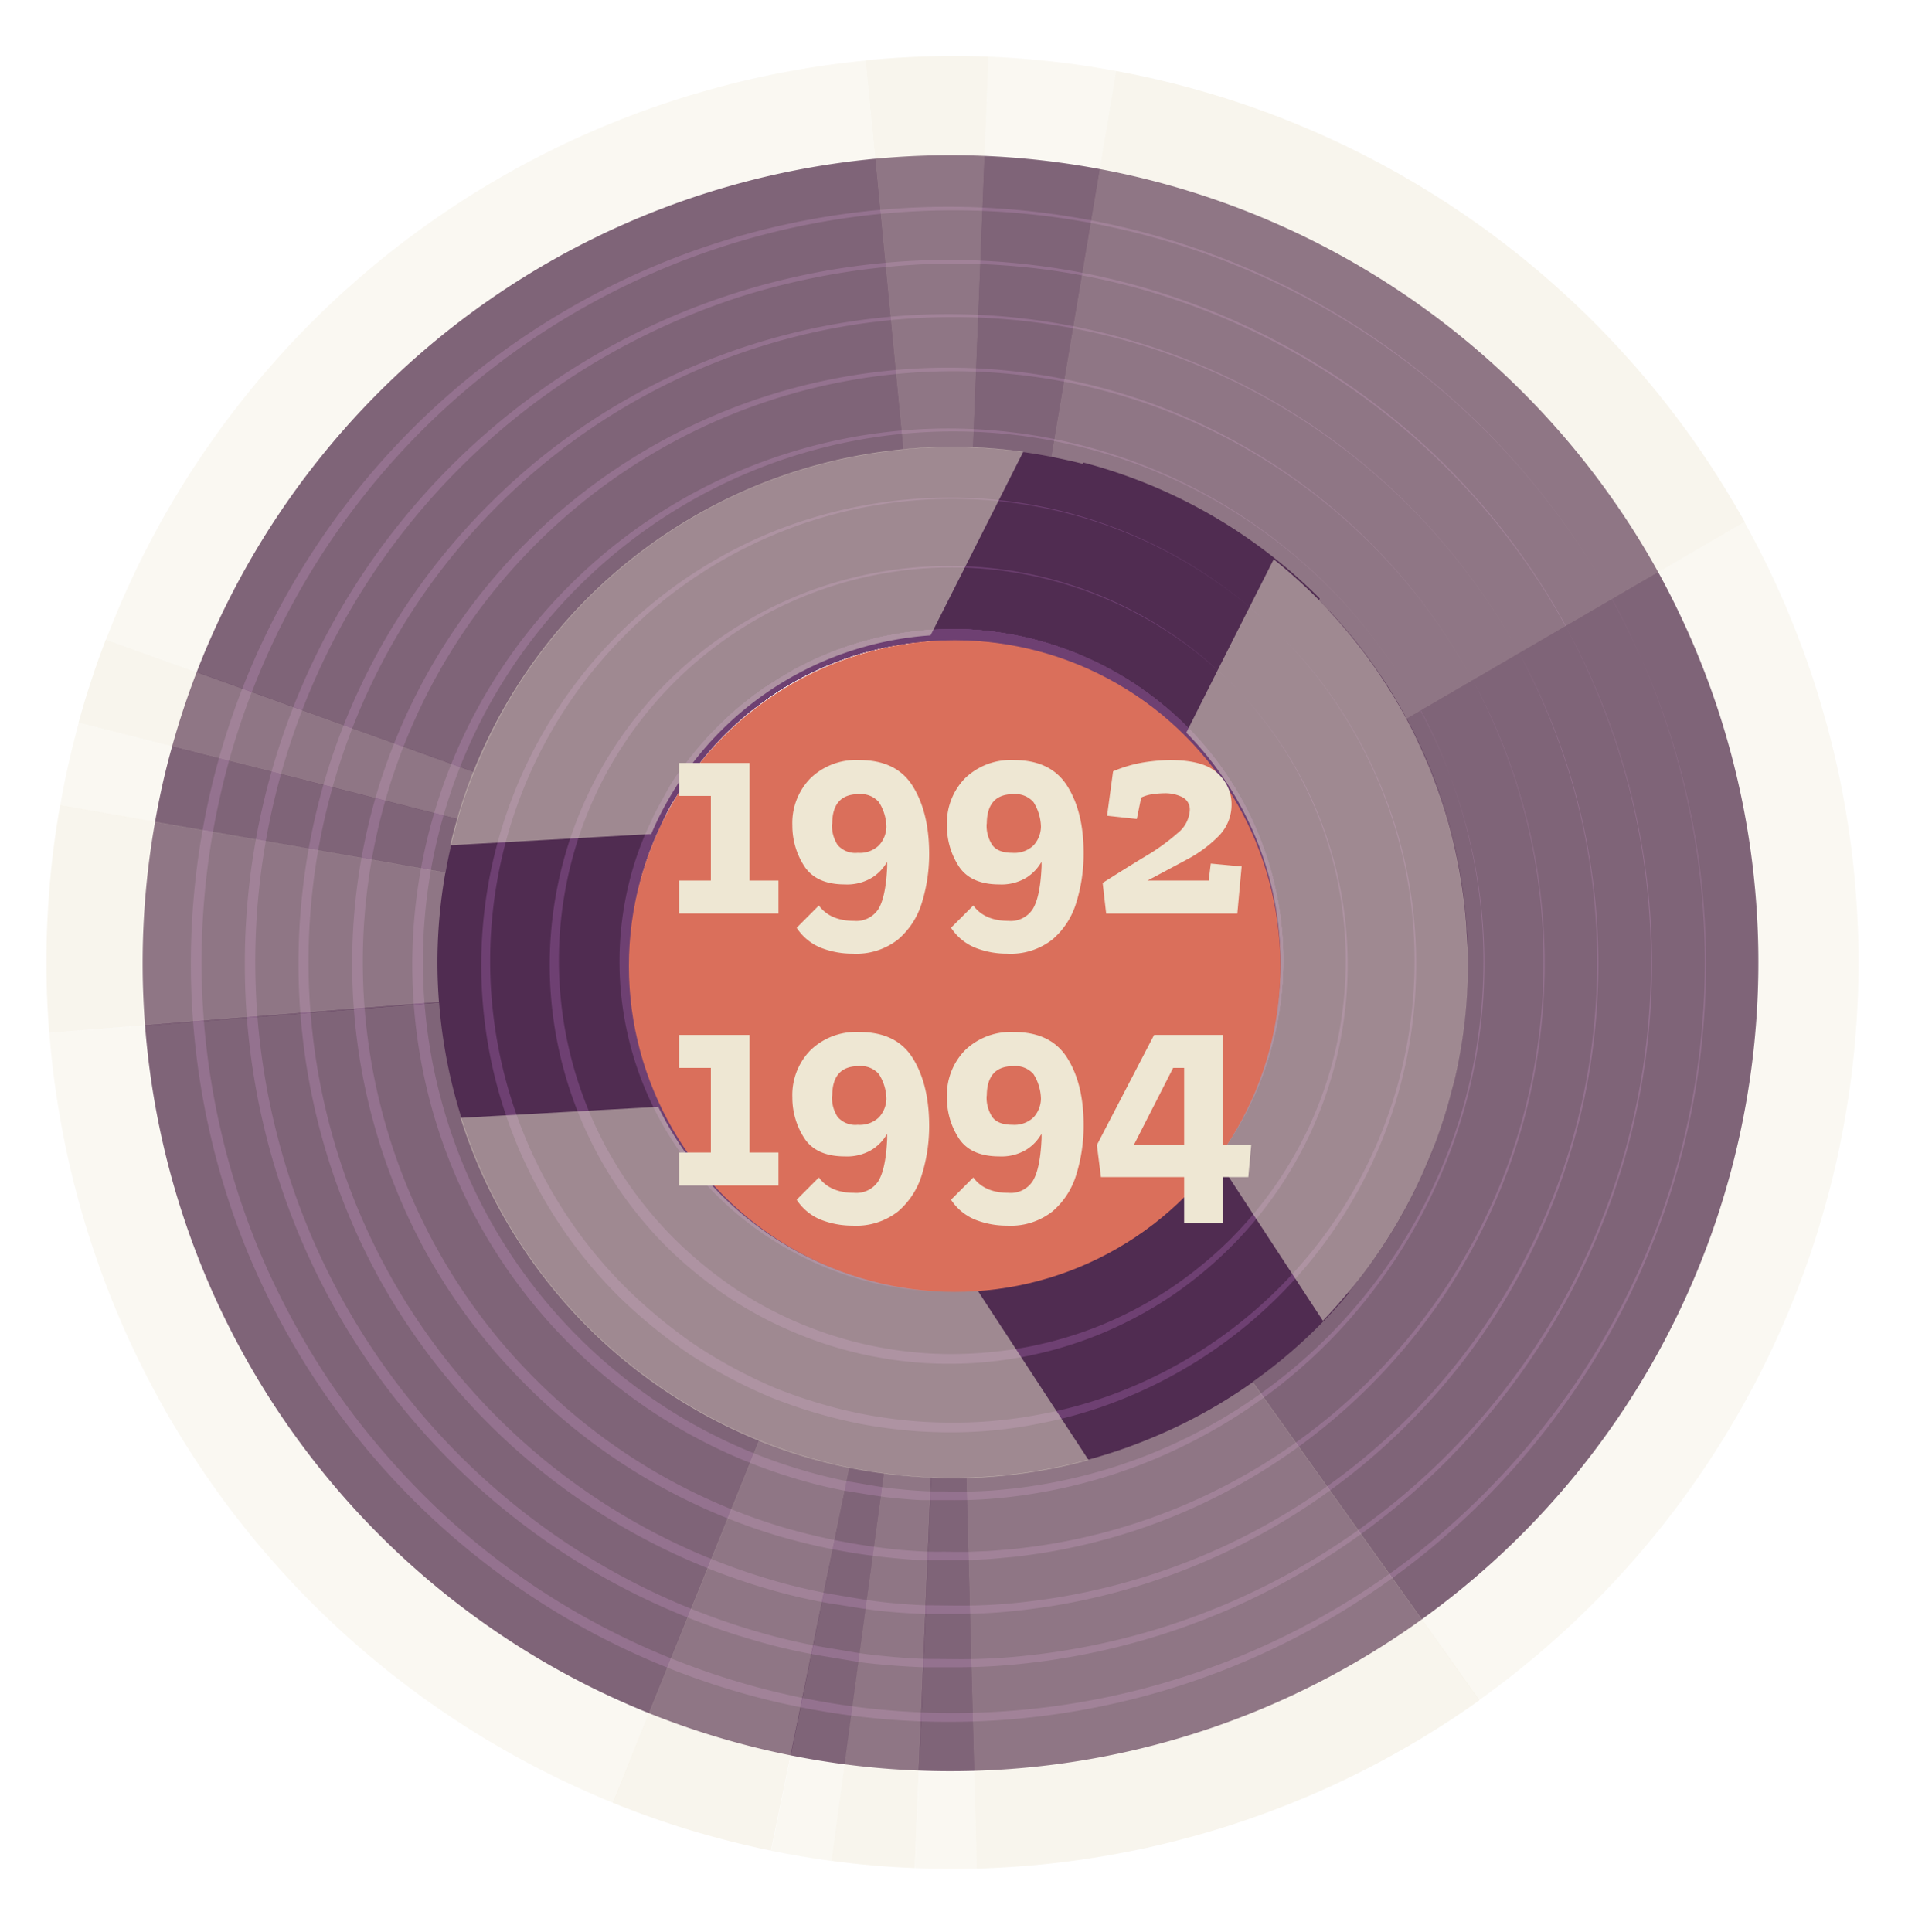 <svg xmlns="http://www.w3.org/2000/svg" viewBox="0 0 338 341"><defs><style>.cls-1{fill:#502c51;}.cls-2{fill:#6e4072;}.cls-3,.cls-5,.cls-6,.cls-8{fill:#eee7d3;}.cls-3{opacity:0.5;}.cls-4{fill:none;}.cls-5{opacity:0.3;}.cls-6{opacity:0.4;}.cls-7{fill:#da6f5b;}</style></defs><title>bobine-theme-vecto-2</title><g id="Calque_3" data-name="Calque 3"><path class="cls-1" d="M292.69,101a142.72,142.72,0,0,0-258,17.68q-2.49,6.48-4.33,13.12c-1.23,4.39-2.23,8.84-3,13.31A142.73,142.73,0,0,0,89.11,289h0a141.38,141.38,0,0,0,50.44,20.8c3.17.64,6.36,1.16,9.56,1.58,4.34.57,8.71.94,13.08,1.1,3.24.13,6.49.14,9.73.05a142.23,142.23,0,0,0,79-26.71A142.9,142.9,0,0,0,292.69,101ZM168.17,227.76a57.88,57.88,0,0,1-4-115.62c1.31-.09,2.63-.14,4-.14a57.88,57.88,0,0,1,4.28,115.6C171,227.71,169.61,227.76,168.17,227.76Z"/><path class="cls-2" d="M284.5,105.72A132.72,132.72,0,0,0,36,180.44a134.39,134.39,0,0,0,9.12,38.73A136.09,136.09,0,0,0,53.91,237a126.65,126.65,0,0,0,11.38,16.38A140.21,140.21,0,0,0,79,267.93a134.14,134.14,0,0,0,15.72,12.28,133.06,133.06,0,0,0,150.51-2.44l.12-.09h.15l-.26.09a130.4,130.4,0,0,0,18.21-15.71,134.78,134.78,0,0,0,15.15-18.7,131.15,131.15,0,0,0,19-44.06,133.31,133.31,0,0,0-13.06-93.58Zm0,0A133.53,133.53,0,0,1,264,262.56a130.81,130.81,0,0,1-18.21,15.93l-.11.09h-.16l.26-.09a133.52,133.52,0,0,1-152,3.24A134.48,134.48,0,0,1,43.26,219.9,134.62,134.62,0,0,1,37,140.35a132.66,132.66,0,0,1,14.8-37.5A133.84,133.84,0,0,1,227.42,50.72a134.11,134.11,0,0,1,57.08,55Z"/><path class="cls-2" d="M168.17,227.76A58.13,58.13,0,0,1,146,223.4c-1.78-.67-3.46-1.56-5.16-2.4-.84-.43-1.64-.94-2.47-1.41l-1.22-.72-1.18-.8a56.72,56.72,0,0,1-8.82-7.18,63.63,63.63,0,0,1-7.29-8.74c-1-1.61-2.09-3.18-3-4.88a49.49,49.49,0,0,1-2.51-5.12,58.23,58.23,0,0,1,12.26-63.78l1-1,1.07-1c.72-.63,1.42-1.29,2.16-1.9,1.52-1.18,3-2.4,4.63-3.43s3.27-2,4.93-3c.85-.45,1.72-.86,2.58-1.29.43-.21.86-.43,1.3-.63l1.33-.54a57.42,57.42,0,0,1,11-3.39l2.84-.5c1-.16,1.91-.23,2.87-.34,1.91-.26,3.84-.24,5.76-.34a58.73,58.73,0,0,1,41.53,17.36,57.94,57.94,0,0,1,12.59,19.11,58.31,58.31,0,0,1-54.12,80.29Zm0,0A57.74,57.74,0,0,0,209,210.7a57.08,57.08,0,0,0,12.37-18.79,57.24,57.24,0,0,0-12.87-62.34A56.83,56.83,0,0,0,168.17,113c-1.85.08-3.72,0-5.57.29-.93.11-1.86.16-2.78.31l-2.75.47a55.51,55.51,0,0,0-10.69,3.21l-1.29.52c-.43.19-.84.4-1.27.6-.83.41-1.68.8-2.51,1.23-1.61.94-3.26,1.8-4.79,2.88s-3,2.17-4.51,3.3c-.72.59-1.41,1.23-2.11,1.84l-1.05.93-1,1A58,58,0,0,0,115.31,148a57.6,57.6,0,0,0-.34,43.92,50.65,50.65,0,0,0,2.41,5.11c.82,1.7,1.87,3.27,2.85,4.89a58.86,58.86,0,0,0,7.13,8.78,56.36,56.36,0,0,0,8.73,7.2l1.17.81,1.22.72c.81.47,1.61,1,2.45,1.43,1.69.84,3.36,1.74,5.12,2.42A58.28,58.28,0,0,0,168.17,227.76Z"/><path class="cls-2" d="M276.31,110.49a123.9,123.9,0,0,0-73.86-59.16,122.2,122.2,0,0,0-48-4,126.58,126.58,0,0,0-23.66,5,125.13,125.13,0,0,0-22.18,9.58A123.26,123.26,0,0,0,90.88,265.64a122.2,122.2,0,0,0,42.45,22.23,107.44,107.44,0,0,0,11.73,2.78l5.95,1c2,.33,4,.53,6,.72s4,.32,6,.4l6,.05a105.48,105.48,0,0,0,12.05-.61A123.13,123.13,0,0,0,286.4,204.59a124,124,0,0,0-.63-71.77A126.71,126.71,0,0,0,276.31,110.49Zm0,0a123.75,123.75,0,0,1,14.53,46.05,124.15,124.15,0,0,1-109.58,137,107.9,107.9,0,0,1-12.19.71H163c-2-.07-4.07-.19-6.1-.36s-4.06-.37-6.07-.69l-6-1a101.3,101.3,0,0,1-11.91-2.77,124.22,124.22,0,1,1,143.46-179Z"/><path class="cls-2" d="M168.17,227.76A58.13,58.13,0,0,1,146,223.4c-1.78-.67-3.46-1.56-5.16-2.4-.84-.43-1.64-.94-2.47-1.41l-1.22-.72-1.18-.8a56.72,56.72,0,0,1-8.82-7.18,63.63,63.63,0,0,1-7.29-8.74c-1-1.61-2.09-3.18-3-4.88a49.49,49.49,0,0,1-2.51-5.12,58.23,58.23,0,0,1,12.26-63.78l1-1,1.07-1c.72-.63,1.42-1.29,2.16-1.9,1.52-1.18,3-2.4,4.63-3.43s3.27-2,4.93-3c.85-.45,1.72-.86,2.58-1.29.43-.21.86-.43,1.3-.63l1.33-.54a57.42,57.42,0,0,1,11-3.39l2.84-.5c1-.16,1.91-.23,2.87-.34,1.91-.26,3.84-.24,5.76-.34a58.73,58.73,0,0,1,41.53,17.36,57.94,57.94,0,0,1,12.59,19.11,58.31,58.31,0,0,1-54.12,80.29Zm0,0A57.74,57.74,0,0,0,209,210.7a57.08,57.08,0,0,0,12.37-18.79,57.24,57.24,0,0,0-12.87-62.34A56.83,56.83,0,0,0,168.17,113c-1.85.08-3.72,0-5.57.29-.93.11-1.86.16-2.78.31l-2.75.47a55.51,55.51,0,0,0-10.69,3.21l-1.29.52c-.43.19-.84.4-1.27.6-.83.41-1.68.8-2.51,1.23-1.61.94-3.26,1.8-4.79,2.88s-3,2.17-4.51,3.3c-.72.59-1.41,1.23-2.11,1.84l-1.05.93-1,1A58,58,0,0,0,115.31,148a57.6,57.6,0,0,0-.34,43.92,50.65,50.65,0,0,0,2.41,5.11c.82,1.7,1.87,3.27,2.85,4.89a58.86,58.86,0,0,0,7.13,8.78,56.36,56.36,0,0,0,8.73,7.2l1.17.81,1.22.72c.81.47,1.61,1,2.45,1.43,1.69.84,3.36,1.74,5.12,2.42A58.28,58.28,0,0,0,168.17,227.76Z"/><path class="cls-2" d="M268.12,115.26A113.77,113.77,0,0,0,95,82.67,117.21,117.21,0,0,0,79.43,98.61a113.71,113.71,0,0,0,56.32,180.1,102.61,102.61,0,0,0,10.82,2.6c3.66.6,7.31,1.31,11,1.62,1.84.17,3.69.3,5.55.38l5.57.06a96.22,96.22,0,0,0,11.13-.53,113.72,113.72,0,0,0,97.4-80.67,114.63,114.63,0,0,0-.43-66.27A116.86,116.86,0,0,0,268.12,115.26Zm0,0a114.06,114.06,0,0,1,13.32,42.55A114.72,114.72,0,0,1,180,284.21a98.44,98.44,0,0,1-11.26.63h-5.64c-1.88-.07-3.76-.18-5.64-.34-3.76-.28-7.46-1-11.18-1.55a99,99,0,0,1-11-2.59,115.2,115.2,0,0,1-68.66-55.28,115.47,115.47,0,0,1-9.22-87.65,113.85,113.85,0,0,1,21-39.67,118.64,118.64,0,0,1,15.86-16A114.75,114.75,0,0,1,200.11,60.21,114.58,114.58,0,0,1,268.12,115.26Z"/><path class="cls-2" d="M168.17,227.76A58.13,58.13,0,0,1,146,223.4c-1.78-.67-3.46-1.56-5.16-2.4-.84-.43-1.64-.94-2.47-1.41l-1.22-.72-1.18-.8a56.72,56.72,0,0,1-8.82-7.18,63.63,63.63,0,0,1-7.29-8.74c-1-1.61-2.09-3.18-3-4.88a49.49,49.49,0,0,1-2.51-5.12,58.23,58.23,0,0,1,12.26-63.78l1-1,1.07-1c.72-.63,1.42-1.29,2.16-1.9,1.52-1.18,3-2.4,4.63-3.43s3.27-2,4.93-3c.85-.45,1.72-.86,2.58-1.29.43-.21.86-.43,1.3-.63l1.33-.54a57.42,57.42,0,0,1,11-3.39l2.84-.5c1-.16,1.91-.23,2.87-.34,1.91-.26,3.84-.24,5.76-.34a58.73,58.73,0,0,1,41.53,17.36,57.94,57.94,0,0,1,12.59,19.11,58.31,58.31,0,0,1-54.12,80.29Zm0,0A57.74,57.74,0,0,0,209,210.7a57.08,57.08,0,0,0,12.37-18.79,57.24,57.24,0,0,0-12.87-62.34A56.83,56.83,0,0,0,168.17,113c-1.85.08-3.72,0-5.57.29-.93.11-1.86.16-2.78.31l-2.75.47a55.51,55.51,0,0,0-10.69,3.21l-1.29.52c-.43.19-.84.4-1.27.6-.83.41-1.68.8-2.51,1.23-1.61.94-3.26,1.8-4.79,2.88s-3,2.17-4.51,3.3c-.72.59-1.41,1.23-2.11,1.84l-1.05.93-1,1A58,58,0,0,0,115.31,148a57.6,57.6,0,0,0-.34,43.92,50.65,50.65,0,0,0,2.41,5.11c.82,1.7,1.87,3.27,2.85,4.89a58.86,58.86,0,0,0,7.13,8.78,56.36,56.36,0,0,0,8.73,7.2l1.17.81,1.22.72c.81.47,1.61,1,2.45,1.43,1.69.84,3.36,1.74,5.12,2.42A58.28,58.28,0,0,0,168.17,227.76Z"/><path class="cls-2" d="M259.92,120a104.27,104.27,0,1,0-172,116.2,107,107,0,0,0,14.45,14.34,103.42,103.42,0,0,0,35.81,19,112.12,112.12,0,0,0,20,3.92c1.69.17,3.39.29,5.09.37s3.4,0,5.1.06l2.56,0,2.55-.11c1.7-.05,3.39-.25,5.09-.37a104.24,104.24,0,0,0,89.5-73.7,105.18,105.18,0,0,0-.23-60.77A107.33,107.33,0,0,0,259.92,120Zm0,0a105.05,105.05,0,0,1,12.28,59.61,105.23,105.23,0,0,1-93.49,95.18c-1.72.14-3.43.35-5.16.42l-2.58.13h-2.59c-1.73,0-3.45,0-5.18,0s-3.45-.18-5.17-.33a109.25,109.25,0,0,1-20.34-3.84A105.17,105.17,0,0,1,101.2,252a109,109,0,0,1-14.76-14.54A105.07,105.07,0,0,1,74.8,220.31a106.13,106.13,0,0,1-8.25-80.47A105.28,105.28,0,0,1,259.92,120Z"/><path class="cls-2" d="M168.17,227.76A58.13,58.13,0,0,1,146,223.4c-1.78-.67-3.46-1.56-5.16-2.4-.84-.43-1.64-.94-2.47-1.41l-1.22-.72-1.18-.8a56.72,56.72,0,0,1-8.82-7.18,63.63,63.63,0,0,1-7.29-8.74c-1-1.61-2.09-3.18-3-4.88a49.49,49.49,0,0,1-2.51-5.12,58.23,58.23,0,0,1,12.26-63.78l1-1,1.07-1c.72-.63,1.42-1.29,2.16-1.9,1.52-1.18,3-2.4,4.63-3.43s3.27-2,4.93-3c.85-.45,1.72-.86,2.58-1.29.43-.21.86-.43,1.3-.63l1.33-.54a57.42,57.42,0,0,1,11-3.39l2.84-.5c1-.16,1.91-.23,2.87-.34,1.91-.26,3.84-.24,5.76-.34a58.73,58.73,0,0,1,41.53,17.36,57.94,57.94,0,0,1,12.59,19.11,58.31,58.31,0,0,1-54.12,80.29Zm0,0A57.74,57.74,0,0,0,209,210.7a57.08,57.08,0,0,0,12.37-18.79,57.24,57.24,0,0,0-12.87-62.34A56.83,56.83,0,0,0,168.17,113c-1.85.08-3.72,0-5.57.29-.93.11-1.86.16-2.78.31l-2.75.47a55.51,55.51,0,0,0-10.69,3.21l-1.29.52c-.43.19-.84.4-1.27.6-.83.41-1.68.8-2.51,1.23-1.61.94-3.26,1.8-4.79,2.88s-3,2.17-4.51,3.3c-.72.59-1.41,1.23-2.11,1.84l-1.05.93-1,1A58,58,0,0,0,115.31,148a57.6,57.6,0,0,0-.34,43.92,50.65,50.65,0,0,0,2.41,5.11c.82,1.7,1.87,3.27,2.85,4.89a58.86,58.86,0,0,0,7.13,8.78,56.36,56.36,0,0,0,8.73,7.2l1.17.81,1.22.72c.81.47,1.61,1,2.45,1.43,1.69.84,3.36,1.74,5.12,2.42A58.28,58.28,0,0,0,168.17,227.76Z"/><path class="cls-2" d="M250.72,125.39a93.63,93.63,0,1,0-141.91,116.7,93,93,0,0,0,32.07,17.15,88,88,0,0,0,8.88,2.22c3,.48,6,1.11,9.06,1.37,1.52.16,3,.27,4.56.35s3.06,0,4.59.07a80.16,80.16,0,0,0,9.16-.36,93.32,93.32,0,0,0,63.25-33.61A94.66,94.66,0,0,0,257.77,197a94.34,94.34,0,0,0-7-71.65Zm0,0a94.45,94.45,0,0,1,7.33,71.74,96.31,96.31,0,0,1-17.18,32.55,93.38,93.38,0,0,1-28.32,23.62,94.37,94.37,0,0,1-35.29,11,80.05,80.05,0,0,1-9.29.46c-1.55,0-3.11,0-4.65,0s-3.11-.16-4.65-.3c-3.1-.24-6.15-.84-9.23-1.3a85.86,85.86,0,0,1-9.05-2.21A94.63,94.63,0,1,1,250.72,125.39Z"/><path class="cls-2" d="M168.17,227.76A58.13,58.13,0,0,1,146,223.4c-1.78-.67-3.46-1.56-5.16-2.4-.84-.43-1.64-.94-2.47-1.41l-1.22-.72-1.18-.8a56.72,56.72,0,0,1-8.82-7.18,63.63,63.63,0,0,1-7.29-8.74c-1-1.61-2.09-3.18-3-4.88a49.49,49.49,0,0,1-2.51-5.12,58.23,58.23,0,0,1,12.26-63.78l1-1,1.07-1c.72-.63,1.42-1.29,2.16-1.9,1.52-1.18,3-2.4,4.63-3.43s3.27-2,4.93-3c.85-.45,1.72-.86,2.58-1.29.43-.21.86-.43,1.3-.63l1.33-.54a57.42,57.42,0,0,1,11-3.39l2.84-.5c1-.16,1.91-.23,2.87-.34,1.91-.26,3.84-.24,5.76-.34a58.73,58.73,0,0,1,41.53,17.36,57.94,57.94,0,0,1,12.59,19.11,58.31,58.31,0,0,1-54.12,80.29Zm0,0A57.74,57.74,0,0,0,209,210.7a57.08,57.08,0,0,0,12.37-18.79,57.24,57.24,0,0,0-12.87-62.34A56.83,56.83,0,0,0,168.17,113c-1.85.08-3.72,0-5.57.29-.93.11-1.86.16-2.78.31l-2.75.47a55.51,55.51,0,0,0-10.69,3.21l-1.29.52c-.43.19-.84.4-1.27.6-.83.41-1.68.8-2.51,1.23-1.61.94-3.26,1.8-4.79,2.88s-3,2.17-4.51,3.3c-.72.59-1.41,1.23-2.11,1.84l-1.05.93-1,1A58,58,0,0,0,115.31,148a57.6,57.6,0,0,0-.34,43.92,50.65,50.65,0,0,0,2.41,5.11c.82,1.7,1.87,3.27,2.85,4.89a58.86,58.86,0,0,0,7.13,8.78,56.36,56.36,0,0,0,8.73,7.2l1.17.81,1.22.72c.81.47,1.61,1,2.45,1.43,1.69.84,3.36,1.74,5.12,2.42A58.28,58.28,0,0,0,168.17,227.76Z"/><path class="cls-2" d="M225.8,111.93l-3-2.72c-1-.88-2-1.85-3-2.66-2.06-1.72-4.24-3.29-6.46-4.8a81.45,81.45,0,0,0-103.21,10.53,81.38,81.38,0,0,0,.35,115,91.29,91.29,0,0,0,12.26,10.12,88.57,88.57,0,0,0,14,7.53A86.94,86.94,0,0,0,152,249.51a83.4,83.4,0,0,0,15.84,1.57,81.19,81.19,0,0,0,15.85-1.48,77.66,77.66,0,0,0,15.28-4.5A81.58,81.58,0,0,0,225.8,111.93Zm0,0a81.82,81.82,0,0,1,24.15,58,82.52,82.52,0,0,1-50.49,76.44A79.24,79.24,0,0,1,184,251.13a78.21,78.21,0,0,1-16.15,1.66,84.47,84.47,0,0,1-16.18-1.53A89.19,89.19,0,0,1,136,246.6,90.66,90.66,0,0,1,121.68,239a91.57,91.57,0,0,1-12.6-10.31,82.6,82.6,0,0,1,27.19-134.8,84.16,84.16,0,0,1,31.52-6.07,81.61,81.61,0,0,1,45.6,13.92c2.21,1.52,4.39,3.1,6.45,4.83,1.06.82,2,1.79,3,2.68Z"/><path class="cls-2" d="M172.45,227.6l-2.84.12-1.42.05-1.42,0-2.84-.1-2.83-.29-1.41-.16-1.4-.25c-.93-.17-1.87-.32-2.8-.51-1.83-.49-3.69-.87-5.47-1.53A58.46,58.46,0,0,1,110,174.19a58.62,58.62,0,0,1,2.58-22.66,51.34,51.34,0,0,1,2-5.38l1.19-2.61c.42-.87.91-1.7,1.36-2.54l.69-1.27.77-1.21c.52-.81,1-1.64,1.57-2.42a55.32,55.32,0,0,1,3.53-4.55c1.21-1.5,2.61-2.82,3.94-4.21s2.82-2.62,4.37-3.76a56.7,56.7,0,0,1,9.71-6.2,58,58,0,0,1,10.74-4.2l2.8-.71c.93-.25,1.89-.36,2.83-.55,1.89-.4,3.82-.52,5.73-.74a58.55,58.55,0,0,1,42.69,14.22,58.34,58.34,0,0,1,19.87,40.17A60.65,60.65,0,0,1,226,177a59.66,59.66,0,0,1-2.59,11.12,58.25,58.25,0,0,1-51,39.48Zm0,0a58.29,58.29,0,0,0,21.73-6.1,57.31,57.31,0,0,0,11.21-94.8A56.77,56.77,0,0,0,164,113.17c-1.85.2-3.72.3-5.54.68-.92.18-1.85.28-2.75.52L153,115a56.42,56.42,0,0,0-10.42,4,54.58,54.58,0,0,0-9.44,6c-1.52,1.09-2.85,2.4-4.26,3.62s-2.67,2.61-3.85,4.06-2.35,2.89-3.49,4.38c-.55.75-1,1.55-1.56,2.32l-.77,1.17-.69,1.22c-.45.82-.94,1.62-1.36,2.45l-1.21,2.53a48.74,48.74,0,0,0-2.08,5.21,57.29,57.29,0,0,0,36.22,72.81c1.78.66,3.63,1.05,5.46,1.55.92.2,1.86.35,2.79.53l1.39.26,1.41.16,2.82.32,2.84.11,1.42.06,1.42-.05Z"/><path class="cls-2" d="M217.23,120.5a70.21,70.21,0,0,0-22.7-15.09,69.37,69.37,0,0,0-75.47,113.25,76,76,0,0,0,10.43,8.6,67.78,67.78,0,0,0,11.9,6.39,69.31,69.31,0,0,0,26.4,5.33,75.41,75.41,0,0,0,13.49-1.25,69.58,69.58,0,0,0,13-3.83,71,71,0,0,0,12-6.32A71.74,71.74,0,0,0,216.87,219a69.52,69.52,0,0,0,.36-98.52Zm0,0a69.57,69.57,0,0,1,15.22,22.65,70.49,70.49,0,0,1-14.87,76.58A73.07,73.07,0,0,1,207,228.57a71.81,71.81,0,0,1-12.16,6.6,70.28,70.28,0,0,1-54.13.2,70,70,0,0,1-12.27-6.51,76.18,76.18,0,0,1-10.76-8.79A70.37,70.37,0,0,1,167.8,99.9a69.74,69.74,0,0,1,49.43,20.6Z"/><path class="cls-2" d="M214.71,204.3a58.07,58.07,0,0,1-38,22.95c-.94.17-1.88.26-2.83.36l-1.41.15-1.43.06-2.84.13-2.85-.07-1.43,0-1.42-.14-2.84-.29-2.81-.48c-.47-.09-.94-.16-1.41-.26l-1.38-.34a57.42,57.42,0,0,1-10.79-3.74,60.87,60.87,0,0,1-9.86-5.78,58.23,58.23,0,0,1-22.36-61.15A54.42,54.42,0,0,1,115,144.8c.76-1.77,1.77-3.42,2.68-5.12s2-3.28,3.21-4.8a58.81,58.81,0,0,1,38.63-23.08,60.52,60.52,0,0,1,11.49-.51,58.78,58.78,0,0,1,11.36,1.76,58.52,58.52,0,0,1,42.09,70.84,57.78,57.78,0,0,1-9.71,20.41Zm0,0a57.69,57.69,0,0,0,9.56-20.44,58.36,58.36,0,0,0,1-22.53,56.77,56.77,0,0,0-7.76-21.11,57.78,57.78,0,0,0-15.23-16.46A56.9,56.9,0,0,0,182,114.38a57.71,57.71,0,0,0-11.1-1.53,63.24,63.24,0,0,0-11.17.65,59.51,59.51,0,0,0-10.83,2.75,58.15,58.15,0,0,0-10.06,4.83,55.53,55.53,0,0,0-8.93,6.7,54.76,54.76,0,0,0-7.45,8.29c-1.17,1.46-2.11,3.07-3.14,4.62s-1.88,3.22-2.62,4.93a52.86,52.86,0,0,0-3.81,10.49A57.59,57.59,0,0,0,134.05,216a60.08,60.08,0,0,0,9.62,5.85,55.9,55.9,0,0,0,10.59,3.86l1.36.36c.46.11.93.19,1.39.28l2.78.53,2.81.33,1.4.16,1.42.06,2.83.12,2.83-.08,1.41,0,1.41-.13c.94-.09,1.89-.17,2.82-.34A57.88,57.88,0,0,0,214.71,204.3Z"/><path class="cls-3" d="M180.58,79.72l0,.07-4.32,8.55-5.92,11.73-6.1,12.07a57.89,57.89,0,0,0-49.3,35.06l-13.49.75-12.86.72-8.93.5h-.18c.36-1.57.77-3.12,1.22-4.65a86.89,86.89,0,0,1,2.85-8.33,91,91,0,0,1,75.9-56.91c2.85-.28,5.75-.42,8.68-.42,1.22,0,2.44,0,3.65.07Q176.21,79.12,180.58,79.72Z"/><path class="cls-3" d="M192.13,257.68a90.75,90.75,0,0,1-21.56,3.18c-.83,0-1.65,0-2.48,0-1.25,0-2.49,0-3.73-.08-2.81-.11-5.6-.35-8.34-.72q-3.09-.4-6.11-1A89.82,89.82,0,0,1,134,254.28a91.22,91.22,0,0,1-52.72-57h.18l8.81-.49,12.67-.71,13.24-.74a57.87,57.87,0,0,0,52,32.44c1.44,0,2.87,0,4.28-.16l7.33,11.21,7.14,10.91,5.17,7.89Z"/><path class="cls-3" d="M259.1,169.88q0,4.32-.39,8.53c-.16,1.69-.36,3.36-.61,5-.22,1.47-.48,2.94-.77,4.39s-.61,2.88-1,4.31c-.59,2.37-1.29,4.73-2.09,7.06q-.5,1.51-1.08,3-1,2.55-2.11,5.05-.51,1.13-1.05,2.25-1.08,2.23-2.3,4.44h0c-.27.47-.54.95-.8,1.43-.55.95-1.12,1.89-1.71,2.83q-1.25,2-2.56,3.87-1.74,2.5-3.68,4.89l-1,1.17h0q-2.13,2.56-4.46,5l-5.16-7.88-6.89-10.53-6.79-10.39a57.89,57.89,0,0,0-5.27-75l5.53-11,5.64-11.17,4.26-8.42a91.86,91.86,0,0,1,9.09,8.33c.3.31.6.63.89,1l.77.84c.42.46.83.92,1.22,1.38s.8.93,1.19,1.4c.23.28.46.55.68.83q.64.78,1.26,1.59c.64.8,1.25,1.61,1.83,2.44.34.46.67.92,1,1.39.23.32.45.65.68,1q.56.83,1.08,1.65t1.14,1.8c.08.12.15.24.22.36.27.44.53.87.78,1.31q.84,1.4,1.59,2.82c.22.41.44.83.65,1.25.54,1,1.06,2.1,1.55,3.16.25.53.49,1.06.73,1.6s.47,1.07.7,1.61c.38.86.73,1.73,1.06,2.61.17.44.33.87.49,1.31a84.1,84.1,0,0,1,3.54,12.1c.2.91.39,1.84.56,2.76s.33,1.85.47,2.77.26,1.78.38,2.68c.22,1.75.38,3.51.5,5.28,0,.71.08,1.43.11,2.14C259.07,167.35,259.1,168.61,259.1,169.88Z"/><path class="cls-4" d="M226.05,169.88a57.86,57.86,0,0,1-53.6,57.72c-1.41.11-2.84.16-4.28.16a57.88,57.88,0,0,1-4-115.62c1.31-.09,2.63-.14,4-.14a57.88,57.88,0,0,1,57.88,57.88Z"/><path class="cls-5" d="M185.55,80.62,197,12.53A159.49,159.49,0,0,0,174.47,10l-2.73,69A89.78,89.78,0,0,1,185.55,80.62Z"/><path class="cls-5" d="M149.93,259l-13.8,67.64q5.34,1.08,10.71,1.81L156,260Q153,259.6,149.93,259Z"/><path class="cls-5" d="M80.83,144.57l-66.93-17c-1.32,4.83-2.42,9.7-3.27,14.58l68,11.89A89.84,89.84,0,0,1,80.83,144.57Z"/><path class="cls-5" d="M91.12,121.57a90.76,90.76,0,0,1,68.3-42.2l-6.63-68.68A160.07,160.07,0,0,0,18.72,112.86l65,23.4A92.55,92.55,0,0,1,91.12,121.57Z"/><path class="cls-5" d="M119.86,246.92a90.79,90.79,0,0,1-42.36-70L8.71,182.33A160.2,160.2,0,0,0,108.2,318.17l25.84-64A91.21,91.21,0,0,1,119.86,246.92Z"/><path class="cls-5" d="M164.36,260.74l-2.87,68.95q5.46.22,10.91.08l-1.83-69C168.5,260.84,166.43,260.82,164.36,260.74Z"/><path class="cls-5" d="M307.93,92.08l-59.66,34.74A91,91,0,0,1,238,228.12l.06.11a89.84,89.84,0,0,1-17,15.68l40,56.15a160.07,160.07,0,0,0,46.8-208Z"/><path class="cls-6" d="M203.08,253.85l-.23.1c-.78.32-1.56.63-2.34.92-.62.24-1.24.46-1.86.69l-.24.08h0a91.31,91.31,0,0,1-27.84,5.14l1.83,69a160.5,160.5,0,0,0,88.73-29.71l-40-56.15A90.46,90.46,0,0,1,203.08,253.85Z"/><path class="cls-6" d="M156,260l-9.19,68.42q7.32,1,14.65,1.27l2.87-68.95Q160.19,260.56,156,260Z"/><path class="cls-6" d="M134,254.17l-25.84,64a158.8,158.8,0,0,0,27.93,8.44L149.93,259A89.74,89.74,0,0,1,134,254.17Z"/><path class="cls-6" d="M191.1,81.86l.13-.22a91.76,91.76,0,0,1,41.72,24l-.15.26a90.43,90.43,0,0,1,15.47,20.93l59.66-34.74A160.3,160.3,0,0,0,197,12.53L185.55,80.62C187.41,81,189.26,81.38,191.1,81.86Z"/><path class="cls-6" d="M171.74,79l2.73-69a159.93,159.93,0,0,0-21.68.65l6.63,68.68A90.38,90.38,0,0,1,171.74,79Z"/><path class="cls-6" d="M78.61,154l-68-11.89a159.68,159.68,0,0,0-1.92,40.2l68.79-5.46A90.46,90.46,0,0,1,78.61,154Z"/><path class="cls-6" d="M83.68,136.26l-65-23.4c-1.86,4.84-3.46,9.75-4.82,14.69l66.93,17Q82,140.37,83.68,136.26Z"/><circle class="cls-7" cx="168.5" cy="170.5" r="57.5"/><path class="cls-8" d="M137.4,161.22H119.86v-5.81h5.61V140.47h-5.61v-5.82H132.3v20.76h5.1Z"/><path class="cls-8" d="M139.85,145.67a11.27,11.27,0,0,1,3.19-8.31,11.58,11.58,0,0,1,8.64-3.22q6.54,0,9.41,4.59T164,150.51a29,29,0,0,1-1.27,8.75,13.74,13.74,0,0,1-4.23,6.55,11.93,11.93,0,0,1-8,2.5,15.25,15.25,0,0,1-5.51-1,9.22,9.22,0,0,1-4.38-3.57l3.92-3.93c1.33,1.81,3.4,2.71,6.23,2.71a4.62,4.62,0,0,0,4.28-2.09q1.27-2.1,1.53-7.14a10.38,10.38,0,0,0,0-1.18,7.93,7.93,0,0,1-2.65,2.78,8.49,8.49,0,0,1-4.8,1.2q-5.15,0-7.24-3.34A13.11,13.11,0,0,1,139.85,145.67Zm7-.26a6.27,6.27,0,0,0,1,3.73,4.13,4.13,0,0,0,3.55,1.37,4.86,4.86,0,0,0,3.72-1.3,5,5,0,0,0,1.33-3.29,8.39,8.39,0,0,0-1.33-4.36,4.22,4.22,0,0,0-3.57-1.4Q146.89,140.16,146.89,145.41Z"/><path class="cls-8" d="M167.14,145.67a11.3,11.3,0,0,1,3.18-8.31,11.62,11.62,0,0,1,8.65-3.22q6.53,0,9.41,4.59t2.88,11.78a29,29,0,0,1-1.28,8.75,13.74,13.74,0,0,1-4.23,6.55,11.9,11.9,0,0,1-8,2.5,15.16,15.16,0,0,1-5.5-1,9.29,9.29,0,0,1-4.39-3.57l3.93-3.93c1.32,1.81,3.4,2.71,6.22,2.71a4.61,4.61,0,0,0,4.28-2.09q1.28-2.1,1.53-7.14a8.43,8.43,0,0,0,0-1.18,7.85,7.85,0,0,1-2.65,2.78,8.47,8.47,0,0,1-4.79,1.2q-5.16,0-7.24-3.34A13,13,0,0,1,167.14,145.67Zm7-.26a6.27,6.27,0,0,0,1,3.73c.66.91,1.84,1.37,3.54,1.37a4.89,4.89,0,0,0,3.73-1.3,5,5,0,0,0,1.32-3.29,8.48,8.48,0,0,0-1.32-4.36,4.24,4.24,0,0,0-3.57-1.4Q174.18,140.16,174.17,145.41Z"/><path class="cls-8" d="M196.46,136.13a23.6,23.6,0,0,1,5.58-1.61,32.49,32.49,0,0,1,4.47-.38q6,0,8.44,2.37a7.37,7.37,0,0,1,2.42,5.38,7.85,7.85,0,0,1-2.27,5.66,22.88,22.88,0,0,1-5.69,4.19c-2.27,1.22-4.57,2.45-6.88,3.67h10.81l.36-3,5.45.51-.76,8.31H195.24l-.62-5.4q4-2.55,7.55-4.7a37.34,37.34,0,0,0,5.69-4.1A5.58,5.58,0,0,0,210,143a2.42,2.42,0,0,0-1.33-2.32,6.76,6.76,0,0,0-3.11-.68,16.31,16.31,0,0,0-2.14.17,6.77,6.77,0,0,0-2,.59l-.77,3.78-5.25-.57Z"/><path class="cls-8" d="M137.4,209.22H119.86v-5.81h5.61V188.47h-5.61v-5.82H132.3v20.76h5.1Z"/><path class="cls-8" d="M139.85,193.67a11.27,11.27,0,0,1,3.19-8.31,11.58,11.58,0,0,1,8.64-3.22q6.54,0,9.41,4.59T164,198.51a29,29,0,0,1-1.27,8.75,13.74,13.74,0,0,1-4.23,6.55,11.93,11.93,0,0,1-8,2.5,15.25,15.25,0,0,1-5.51-1,9.22,9.22,0,0,1-4.38-3.57l3.92-3.93c1.33,1.81,3.4,2.71,6.23,2.71a4.62,4.62,0,0,0,4.28-2.09q1.27-2.1,1.53-7.14a10.38,10.38,0,0,0,0-1.18,7.93,7.93,0,0,1-2.65,2.78,8.49,8.49,0,0,1-4.8,1.2q-5.15,0-7.24-3.34A13.11,13.11,0,0,1,139.85,193.67Zm7-.26a6.27,6.27,0,0,0,1,3.73,4.13,4.13,0,0,0,3.55,1.37,4.86,4.86,0,0,0,3.72-1.3,5,5,0,0,0,1.33-3.29,8.39,8.39,0,0,0-1.33-4.36,4.22,4.22,0,0,0-3.57-1.4Q146.89,188.16,146.89,193.41Z"/><path class="cls-8" d="M167.14,193.67a11.3,11.3,0,0,1,3.18-8.31,11.62,11.62,0,0,1,8.65-3.22q6.53,0,9.41,4.59t2.88,11.78a29,29,0,0,1-1.28,8.75,13.74,13.74,0,0,1-4.23,6.55,11.9,11.9,0,0,1-8,2.5,15.16,15.16,0,0,1-5.5-1,9.29,9.29,0,0,1-4.39-3.57l3.93-3.93c1.32,1.81,3.4,2.71,6.22,2.71a4.61,4.61,0,0,0,4.28-2.09q1.28-2.1,1.53-7.14a8.43,8.43,0,0,0,0-1.18,7.85,7.85,0,0,1-2.65,2.78,8.47,8.47,0,0,1-4.79,1.2q-5.16,0-7.24-3.34A13,13,0,0,1,167.14,193.67Zm7-.26a6.27,6.27,0,0,0,1,3.73c.66.91,1.84,1.37,3.54,1.37a4.89,4.89,0,0,0,3.73-1.3,5,5,0,0,0,1.32-3.29,8.48,8.48,0,0,0-1.32-4.36,4.24,4.24,0,0,0-3.57-1.4Q174.18,188.16,174.17,193.41Z"/><path class="cls-8" d="M215.84,215.85H209v-8.11H194.32l-.72-5.66,10.1-19.43h12.14v19.43h5l-.51,5.66h-4.49ZM209,202.08V188.47h-1.94l-6.94,13.61Z"/></g></svg>
